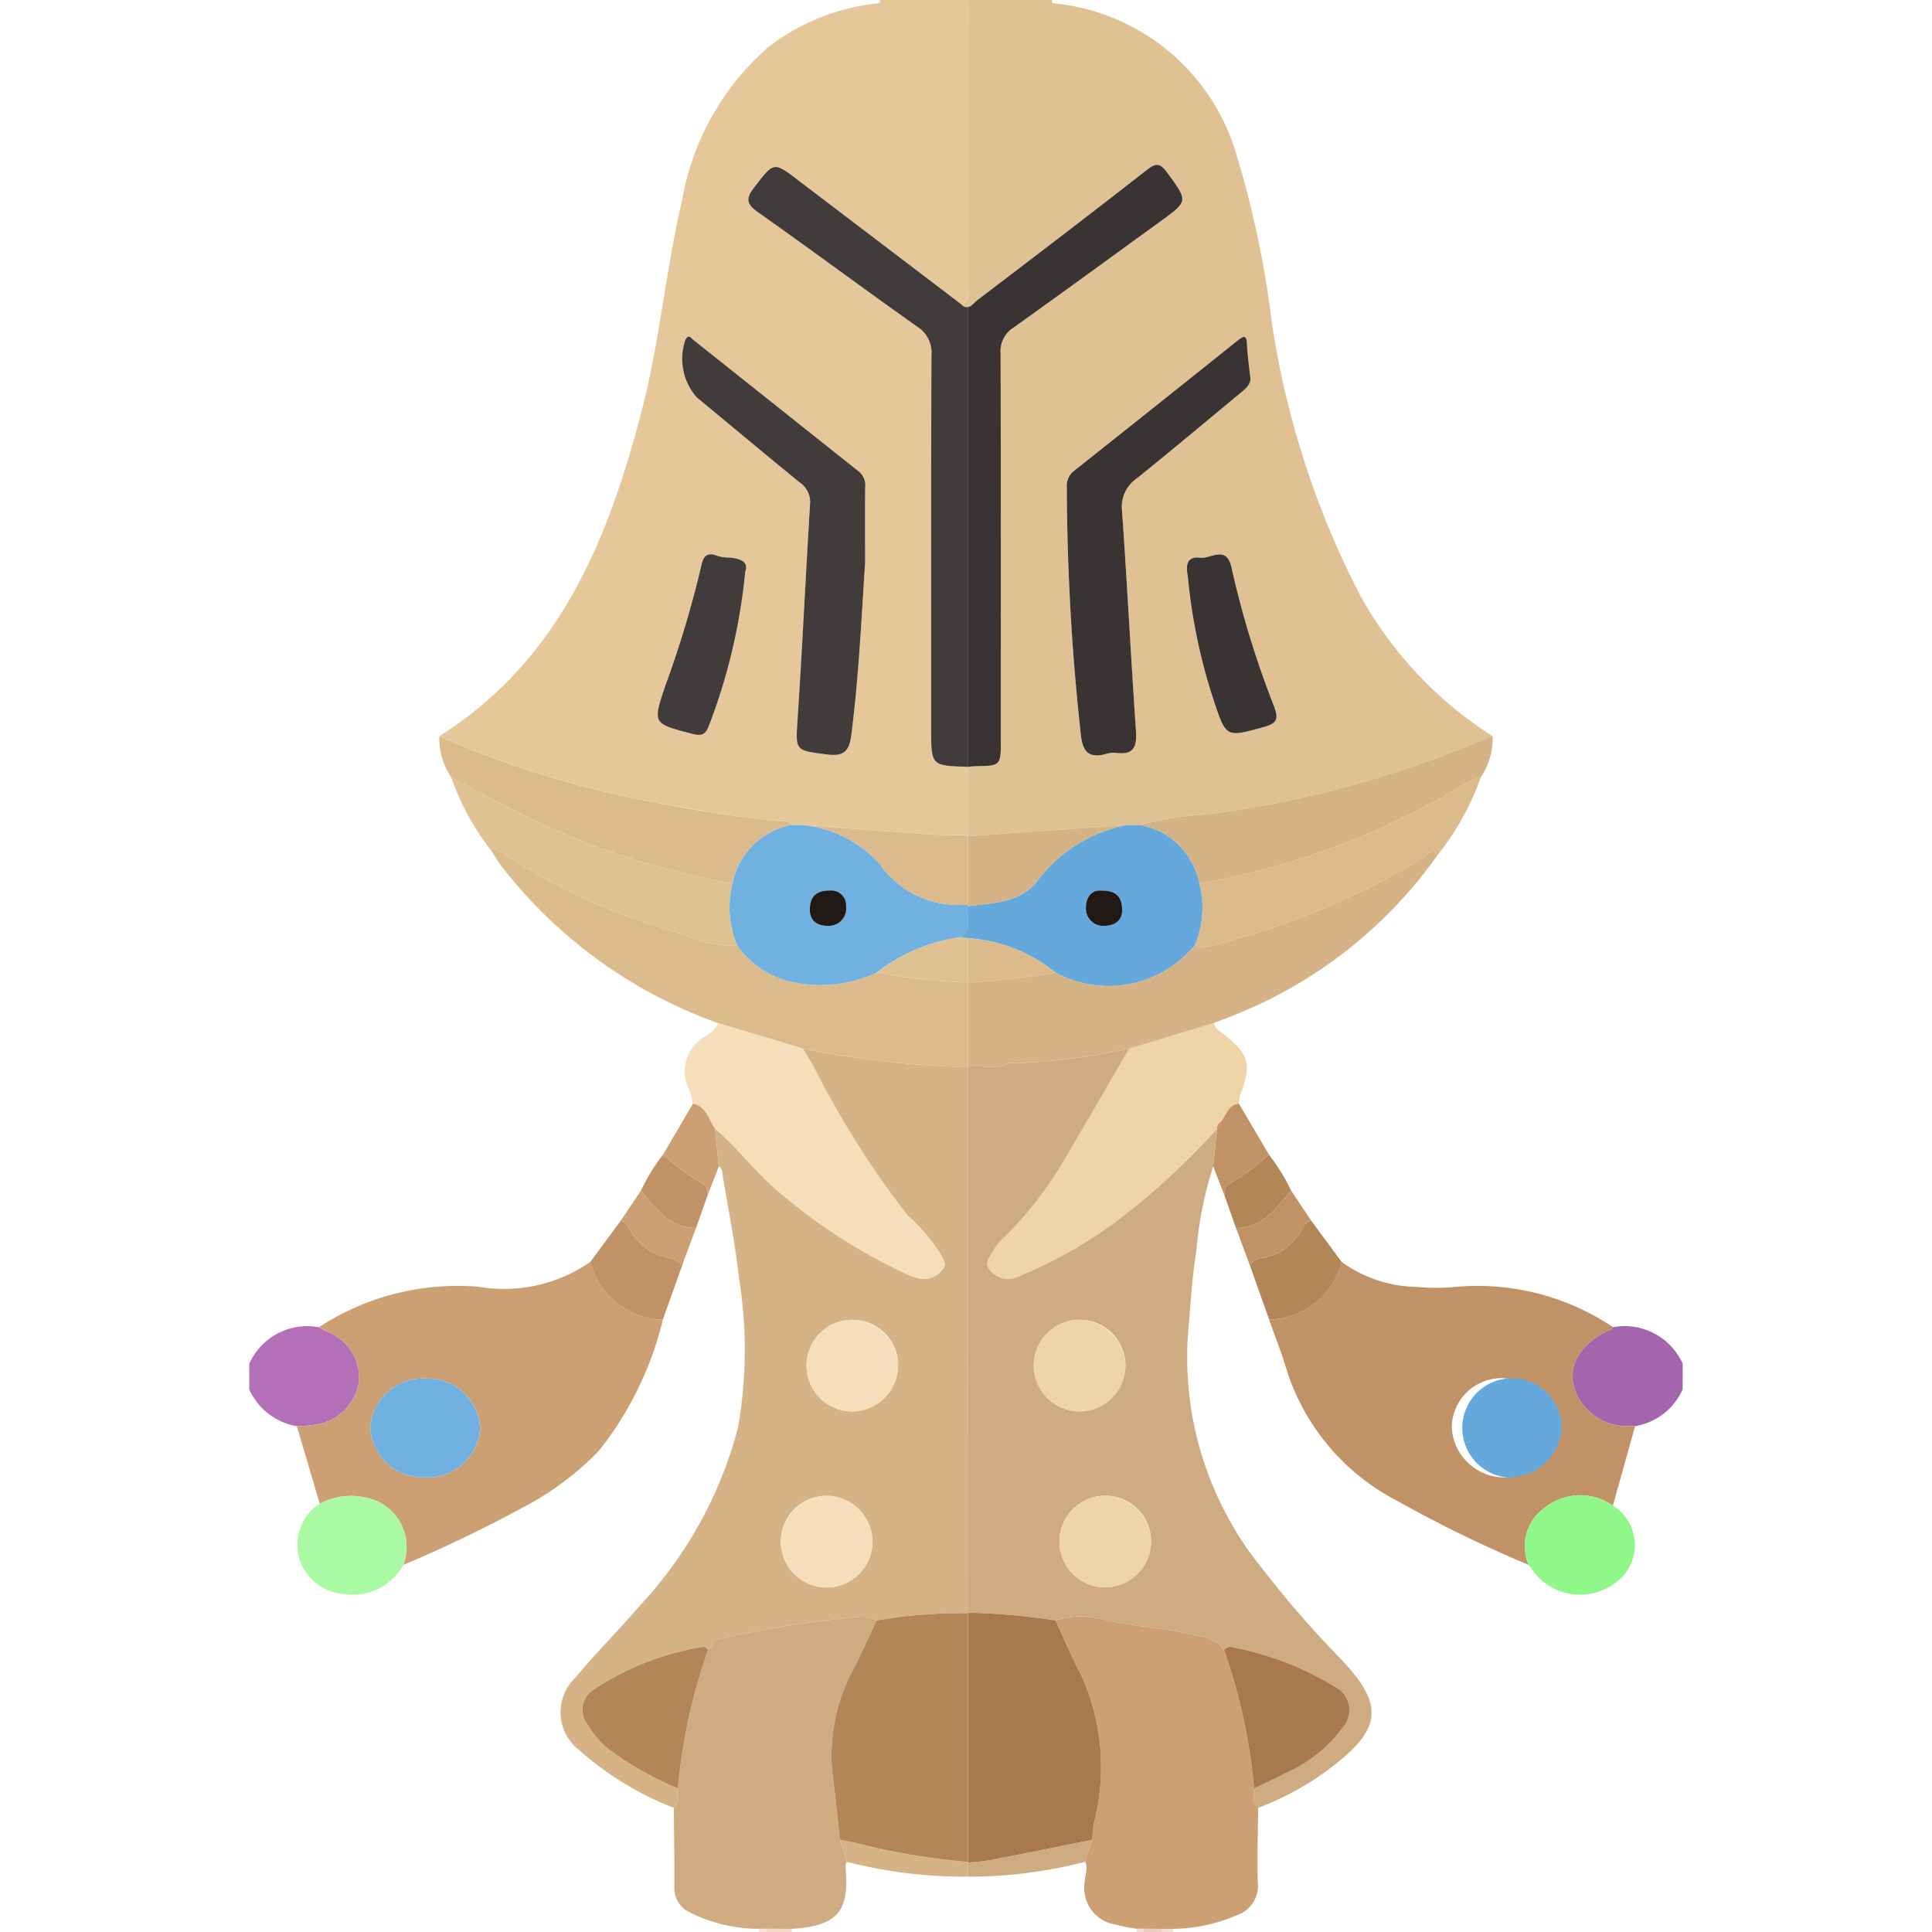 <svg xmlns="http://www.w3.org/2000/svg" viewBox="0 0 32 32"><path d="M4.917 23.623a1.059 1.059 0 01-.788-.61v-.425a1.053 1.053 0 011.153-.605c.043.024.086.05.13.07a.822.822 0 01.536.803.844.844 0 01-.67.732 2.49 2.49 0 01-.36.035z" fill="#b370b9"/><path d="M27.87 23.013a1.057 1.057 0 01-.788.61l-.09-.004a.91.91 0 01-.931-.673c-.08-.375.148-.717.613-.924a.202.202 0 00.044-.04 1.055 1.055 0 011.153.606z" fill="#a366ad"/><path d="M13.121 31.948a.24.24 0 00-.005.052h-.425l-.002-.055z" fill="#f4d9cb"/><path d="M19.249 32h-.304a.414.414 0 00-.002-.055l.308.003a.226.226 0 00-.002.052z" fill="#e9cec1"/><path d="M19.249 32a.227.227 0 01.002-.052h.183a.194.194 0 00-.003.052z" fill="#f1e0d8"/><path d="M12.69 31.945V32h-.12a.275.275 0 00-.004-.053z" fill="#f8e4db"/><path d="M18.943 31.945a.411.411 0 01.002.055h-.121a.274.274 0 00-.003-.054z" fill="#f1e1d9"/><path d="M16.037.079V0h-1.464a.497.497 0 01-.002.052 3.573 3.573 0 00-1.86.74A4.36 4.36 0 0011.3 3.305c-.273 1.157-.372 2.35-.672 3.503-.558 2.144-1.364 4.131-3.35 5.385a16.28 16.28 0 003.773 1.133c.622.114 1.245.22 1.875.276.07.006.143-.002.195.06l.234.006c.701.052 1.402.106 2.104.154.19.013.382.006.573.009q0-.566-.002-1.131c-.606-.02-.606-.02-.606-.63 0-2.063-.003-4.126.005-6.19a.508.508 0 00-.24-.473c-.883-.625-1.751-1.27-2.635-1.895-.199-.14-.199-.232-.056-.416.326-.422.312-.426.744-.096q1.336 1.021 2.677 2.036c.085-.022.112-.067.119-.119v-.071a1.075 1.075 0 01-.01-.11q.008-2.33.005-4.657zm-3.693 9.386a9.7 9.7 0 01-.605 2.562c-.057.142-.12.167-.272.128-.662-.172-.66-.163-.442-.812a17.114 17.114 0 00.59-1.97c.032-.155.09-.236.263-.167a.736.736 0 00.209.03c.186.015.315.074.257.229zm1.876-1.659a.292.292 0 01.11.263c-.004.415-.001.83-.001 1.244-.062.96-.107 1.918-.23 2.872-.038.288-.153.343-.41.31-.529-.068-.513-.058-.477-.603.077-1.18.133-2.362.205-3.543a.389.389 0 00-.17-.357c-.572-.467-1.139-.94-1.707-1.411a.962.962 0 01-.186-.957c.054-.097.097-.02.136.01l2.73 2.172z" fill="#e5c79a"/><path d="M16.037 4.847v.071a.293.293 0 000-.071z" fill="#dd9b7b"/><path d="M4.917 23.623a2.49 2.49 0 00.36-.035.844.844 0 00.671-.732.822.822 0 00-.536-.803c-.044-.02-.087-.046-.13-.07a4.197 4.197 0 012.647-.67 2.51 2.51 0 001.85-.412 1.272 1.272 0 001.2.957 5.595 5.595 0 01-1.062 2.175 4.903 4.903 0 01-1.252.933 22.33 22.33 0 01-1.985.954.836.836 0 00-.43-1.054 1.115 1.115 0 00-.954.04zm2.107.847a.878.878 0 00.93-.807.868.868 0 00-.875-.83.882.882 0 00-.945.79.867.867 0 00.89.847z" fill="#cda073"/><path d="M11.897 16.947a7.887 7.887 0 01-3.578-2.584c-.067-.087-.123-.183-.183-.275.062-.063.117-.008.159.022a10.283 10.283 0 003.066 1.377 1.67 1.67 0 00.85.17 1.485 1.485 0 00.902.606 2.205 2.205 0 001.407-.154 10.549 10.549 0 001.51.164v1.386l.001.018a16.5 16.5 0 01-2.733-.309z" fill="#dbba8c"/><path d="M11.897 16.947l1.4.421c.063.104.127.206.187.311a15.113 15.113 0 001.546 2.449 3.073 3.073 0 01.532.614c.045.093.146.188.038.3a.382.382 0 01-.35.14 1.104 1.104 0 01-.257-.088 9.299 9.299 0 01-2.146-1.397c-.362-.31-.638-.698-1.003-.998-.106-.155-.143-.368-.366-.42a1.519 1.519 0 00-.049-.203.663.663 0 01.263-.914.516.516 0 00.205-.215z" fill="#f5deb9"/><path d="M7.276 12.194a16.277 16.277 0 003.774 1.133 20.3 20.3 0 001.875.276c.07.006.143-.002.195.06a1.225 1.225 0 00-.986.972 13.074 13.074 0 01-3.57-1.185c-.367-.187-.728-.385-1.092-.578a1.156 1.156 0 01-.196-.678z" fill="#dbba8c"/><path d="M7.473 12.872c.363.193.724.391 1.091.578a13.074 13.074 0 003.57 1.185 1.593 1.593 0 00.077 1.022 1.67 1.67 0 01-.85-.17 10.283 10.283 0 01-3.066-1.377c-.042-.03-.097-.085-.16-.022a4.259 4.259 0 01-.662-1.216z" fill="#e0c193"/><path d="M10.978 21.858a1.272 1.272 0 01-1.2-.957l.5-.677c.07.002.102.051.132.104a.958.958 0 00.72.518c.06.01.113.072.17.11zm.742-2.06l-.191.542c-.444-.001-.667-.329-.913-.62a3.283 3.283 0 01.367-.598 3.551 3.551 0 00.642.476c.092.041.093.12.096.2z" fill="#c09265"/><path d="M11.72 19.798c-.002-.08-.003-.159-.095-.2a3.551 3.551 0 01-.642-.476l.495-.844c.223.053.26.266.366.42l.062.622zm-1.104-.078c.246.291.469.619.913.62l-.23.616c-.056-.038-.109-.1-.17-.11a.958.958 0 01-.719-.518c-.03-.053-.062-.102-.132-.104z" fill="#cda073"/><path d="M22.528 9.86a14.506 14.506 0 01-1.46-4.5 16.497 16.497 0 00-.6-2.837 3.502 3.502 0 00-3.04-2.47.454.454 0 01-.001-.053h-1.39v.079h-.005q0 2.329-.005 4.657c0 .105.073.255-.11.301.13.141.198-.01.272-.067.94-.716 1.881-1.432 2.812-2.16.153-.12.22-.102.328.045.352.479.357.474-.113.815-.81.587-1.617 1.178-2.432 1.758a.46.46 0 00-.211.428c.006 2.133.004 4.266.004 6.399 0 .429 0 .429-.427.436-.04.001-.08.006-.121.01l.002 1.131-.002.018 2.617-.182.235-.005a5.632 5.632 0 011.09-.173 17.236 17.236 0 004.666-1.272.505.505 0 01.088-.023 6.474 6.474 0 01-2.197-2.335zm-3.697-1.938a.57.57 0 00-.247.536c.085 1.2.145 2.4.228 3.6.02.269.006.46-.34.41a.52.52 0 00-.179.027c-.252.058-.353-.036-.388-.299a38.658 38.658 0 01-.235-4.113.32.32 0 01.124-.289q1.355-1.073 2.704-2.153c.097-.078.15-.1.156.06.006.161.03.321.05.514.041.141-.077.227-.188.319-.56.463-1.118.932-1.685 1.388zm2.107 4.118c-.63.174-.628.185-.835-.44a9.349 9.349 0 01-.43-2.065c-.034-.173-.015-.326.204-.297.183.023.447-.23.527.191a15.551 15.551 0 00.703 2.282c.07.198.044.27-.169.329z" fill="#e0c193"/><path d="M26.718 21.983a.202.202 0 01-.044.039c-.465.207-.693.55-.613.924a.91.91 0 00.93.673l.091.004-.368 1.315a.938.938 0 00-1.13.036.775.775 0 00-.264.945 20.79 20.79 0 01-2.195-1.07 3.699 3.699 0 01-1.825-2.195c-.081-.269-.185-.53-.279-.796a1.273 1.273 0 001.2-.957 2.183 2.183 0 001.245.414 3.314 3.314 0 00.606.003 4.03 4.03 0 012.646.665zm-1.762 2.487a.824.824 0 10-.91-.827.873.873 0 00.91.827z" fill="#c09265"/><path d="M18.702 17.368l1.401-.423c.025.098.11.142.18.197.405.323.45.49.262.99a.774.774 0 00-.025.147c-.184.017-.205.197-.3.301a.128.128 0 00-.063.12 12.043 12.043 0 01-1.711 1.563 7.612 7.612 0 01-1.609.893.371.371 0 01-.436-.115c-.126-.135.018-.244.068-.352a.826.826 0 01.176-.205 6.428 6.428 0 00.978-1.261c.362-.617.72-1.236 1.08-1.855z" fill="#efd4a7"/><path d="M24.637 12.218a17.236 17.236 0 01-4.666 1.272 5.633 5.633 0 00-1.09.173 1.223 1.223 0 01.984.972 12.649 12.649 0 004.44-1.674 1.291 1.291 0 01.223-.089 1.166 1.166 0 00.197-.677.505.505 0 00-.088.023z" fill="#d5b387"/><path d="M19.865 14.635a12.647 12.647 0 004.44-1.674 1.288 1.288 0 01.223-.089 4.497 4.497 0 01-.717 1.29c-.093-.133-.157-.009-.22.032a12.588 12.588 0 01-3.673 1.503.102.102 0 01-.129-.04 1.586 1.586 0 00.076-1.022z" fill="#dbba8c"/><path d="M22.222 20.901a1.273 1.273 0 01-1.2.957l-.321-.902a.28.28 0 01.198-.12.886.886 0 00.657-.459c.036-.063.066-.15.165-.154zm-1.75-.561l-.192-.542c.002-.08.003-.16.095-.2a3.575 3.575 0 00.642-.475 3.245 3.245 0 01.367.596c-.246.292-.468.62-.912.621z" fill="#b38658"/><path d="M21.017 19.123a3.575 3.575 0 01-.642.475c-.092.04-.093.12-.095.2l-.185-.478.062-.62a.118.118 0 00.063-.12c.095-.104.116-.284.3-.3zm-.545 1.217c.444-.001.666-.329.912-.621l.337.504c-.099.003-.129.091-.165.154a.886.886 0 01-.657.459.28.28 0 00-.198.12z" fill="#c09265"/><path d="M20.157 18.7l-.062.62a6.111 6.111 0 00-.278 1.382c-.072.448-.097.904-.137 1.357a5.54 5.54 0 001.231 3.927 17.105 17.105 0 001.293 1.488c.717.752.69 1.15-.125 1.777a4.775 4.775 0 01-1.24.693c-.115-.088-.06-.212-.067-.322.18-.088.366-.169.542-.264a2.293 2.293 0 00.928-.748.433.433 0 00-.134-.674 5.155 5.155 0 00-1.735-.661c-.028-.007-.067.033-.1.05a.491.491 0 00-.281-.197c-.553-.148-1.126-.175-1.682-.296a1.397 1.397 0 00-.828.007 11.167 11.167 0 00-1.455-.129l.004-9.033-.002-.018.124.006c.184-.013.375.055.55-.053a10.346 10.346 0 002-.244c-.36.618-.718 1.238-1.08 1.855a6.428 6.428 0 01-.978 1.261.826.826 0 00-.176.205c-.05.108-.194.217-.068.352a.371.371 0 00.436.115 7.612 7.612 0 001.609-.893 12.043 12.043 0 001.711-1.563zm-1.516 3.907a.759.759 0 10-.74.77.778.778 0 00.74-.77zm.425 2.926a.759.759 0 10-.751.759.777.777 0 00.751-.759z" fill="#cfab81"/><path d="M20.772 29.622c.007.11-.048.234.068.322-.004.413-.02.826-.006 1.238a.517.517 0 01-.346.54 2.773 2.773 0 01-1.054.226h-.183l-.308-.003-.122.001a2.99 2.99 0 01-.353-.071.612.612 0 01-.5-.716c.002-.107.06-.214.007-.322l.114-.364c.01-.09.013-.18.028-.27a3.685 3.685 0 00-.213-2.466c-.156-.29-.282-.598-.422-.897a1.397 1.397 0 01.827-.008c.557.121 1.13.148 1.683.296a.491.491 0 01.28.198 9.345 9.345 0 01.5 2.296z" fill="#cda073"/><path d="M25.32 25.92a.775.775 0 01.265-.946.938.938 0 011.129-.036.767.767 0 01.156 1.179.972.972 0 01-1.382.015 2.668 2.668 0 01-.168-.213z" fill="#8ff888"/><path d="M16.031 17.677l-.004 9.033.005.01a8.005 8.005 0 00-1.513.12.512.512 0 00-.26-.062 17.897 17.897 0 00-2.338.368c-.106.021-.126.123-.192.18-.024-.018-.052-.055-.07-.05a4.599 4.599 0 00-1.837.715.393.393 0 00-.096.566 1.562 1.562 0 00.35.41 5.35 5.35 0 001.152.654c-.007.11.048.234-.067.323a5.184 5.184 0 01-1.567-.956.79.79 0 01-.057-1.207c.34-.412.721-.79 1.069-1.196a6.856 6.856 0 001.617-2.938 7.446 7.446 0 00.019-2.468c-.063-.58-.182-1.153-.275-1.73-.008-.049-.01-.1-.061-.13l-.062-.62c.365.3.641.688 1.003.998a9.299 9.299 0 002.146 1.397 1.104 1.104 0 00.257.087.382.382 0 00.35-.139c.108-.112.007-.207-.038-.3a3.073 3.073 0 00-.532-.614 15.113 15.113 0 01-1.546-2.449c-.06-.105-.124-.207-.186-.31a16.498 16.498 0 002.733.308zm-2.334 7.098a.759.759 0 10.754.755.777.777 0 00-.754-.755zm1.18-2.147a.759.759 0 10-.761.75.778.778 0 00.76-.75z" fill="#d5b387"/><path d="M11.729 27.326c.066-.057.086-.159.192-.18a17.897 17.897 0 012.337-.368.512.512 0 01.26.062c-.114.245-.227.491-.344.735a3.023 3.023 0 00-.394 1.734c.051.386.088.775.132 1.162l.113.366a.263.263 0 00-.02.083c.067.745-.13.975-.884 1.028l-.432-.003-.123.002a2.58 2.58 0 01-1.134-.268.449.449 0 01-.263-.436c.004-.433-.005-.866-.008-1.3.115-.088.06-.212.067-.322a9.344 9.344 0 01.5-2.295z" fill="#cfab81"/><path d="M5.296 24.905a1.115 1.115 0 01.954-.04.836.836 0 01.43 1.055.955.955 0 01-.967.484.843.843 0 01-.75-.572.818.818 0 01.333-.927z" fill="#a9faa2"/><path d="M14.025 30.837l-.113-.366c.088.018.176.037.264.053a10.903 10.903 0 001.857.317l-.005.01.003.232a7.721 7.721 0 01-2.006-.246z" fill="#d5b387"/><path d="M16.031 31.083l-.003-.231c.129-.015.26-.02.386-.045.56-.108 1.117-.222 1.675-.334l-.114.364a7.693 7.693 0 01-1.944.246z" fill="#cfab81"/><path d="M15.918 5.037l-2.677-2.036c-.431-.33-.418-.325-.744.096-.143.184-.143.276.056.417.884.623 1.752 1.269 2.635 1.894a.508.508 0 01.24.474c-.008 2.063-.005 4.126-.005 6.19 0 .61 0 .61.606.629h.008V5.086a.117.117 0 01-.119-.05z" fill="#413b3b"/><path d="M16.577 12.255c0-2.133.002-4.266-.004-6.4a.46.46 0 01.211-.427c.815-.58 1.622-1.171 2.432-1.758.47-.34.465-.336.113-.815-.109-.147-.175-.165-.328-.045-.931.728-1.871 1.444-2.812 2.16-.047.036-.093.103-.152.117V12.7c.038-.003.075-.008.113-.009.427-.007.427-.007.427-.436z" fill="#3a3333"/><path d="M14.329 9.313c-.062.96-.107 1.918-.23 2.872-.038.289-.153.343-.41.31-.529-.068-.513-.058-.477-.603.077-1.18.133-2.362.205-3.543a.389.389 0 00-.17-.357c-.572-.467-1.139-.94-1.707-1.411a.963.963 0 01-.186-.957c.054-.097.097-.02.136.01l2.73 2.172a.293.293 0 01.11.263c-.004.415-.001.83-.001 1.244z" fill="#413b3b"/><path d="M12.211 15.657a1.593 1.593 0 01-.077-1.022 1.225 1.225 0 01.986-.972l.234.006a1.988 1.988 0 011.222.648 1.587 1.587 0 001.216.67l.241.002-.005.02c-.029.173.09.377-.11.513a2.908 2.908 0 00-1.398.587 2.205 2.205 0 01-1.407.154 1.485 1.485 0 01-.902-.606zm1.533-.908c-.228.003-.323.1-.33.299-.009.221.14.29.307.287a.287.287 0 00.292-.32.246.246 0 00-.269-.266z" fill="#71b1e1"/><path d="M12.344 9.465a9.699 9.699 0 01-.605 2.563c-.057.142-.12.166-.272.127-.662-.172-.66-.164-.442-.812a17.121 17.121 0 00.59-1.97c.032-.155.09-.236.263-.167a.737.737 0 00.209.03c.186.015.315.074.257.229z" fill="#413b3b"/><path d="M7.024 24.47a.867.867 0 01-.89-.847.882.882 0 01.945-.79.868.868 0 01.874.83.878.878 0 01-.93.807z" fill="#71b1e1"/><path d="M14.52 16.109a2.907 2.907 0 011.397-.587l.114.018-.001.733a10.549 10.549 0 01-1.51-.164z" fill="#e0c193"/><path d="M20.703 6.215c.042.141-.076.227-.187.319-.56.463-1.118.932-1.685 1.388a.57.57 0 00-.247.536c.085 1.2.145 2.4.228 3.6.02.27.006.46-.34.41a.516.516 0 00-.179.027c-.252.058-.353-.036-.388-.299a38.643 38.643 0 01-.235-4.113.319.319 0 01.124-.288q1.355-1.074 2.704-2.154c.097-.078.15-.1.156.06.006.161.03.322.05.514z" fill="#3a3333"/><path d="M16.031 15.54l-.114-.018c.2-.136.082-.34.111-.512.419-.053.883-.061 1.155-.423a2.42 2.42 0 011.463-.919l.235-.005a1.223 1.223 0 01.984.972 1.585 1.585 0 01-.076 1.023 1.849 1.849 0 01-2.31.45 2.548 2.548 0 00-1.448-.568zm2.21-.789c-.163-.013-.253.116-.254.276a.287.287 0 00.303.309c.17-.005.31-.08.296-.3-.014-.2-.118-.287-.346-.285z" fill="#65a9dc"/><path d="M19.672 9.535c-.033-.173-.014-.325.205-.297.182.023.447-.23.527.191a15.552 15.552 0 00.703 2.282c.07.198.044.27-.169.329-.63.174-.628.185-.835-.44a9.347 9.347 0 01-.43-2.065z" fill="#3a3333"/><path d="M18.646 13.668a2.42 2.42 0 00-1.463.92c-.273.36-.736.37-1.155.422l.005-.02-.003-.053V13.85l2.616-.182z" fill="#d5b387"/><path d="M24.956 24.47a.823.823 0 11.91-.827.873.873 0 01-.91.827z" fill="#65a9dc"/><path d="M16.031 15.54a2.548 2.548 0 011.449.567 10.874 10.874 0 01-1.45.166z" fill="#dbba8c"/><path d="M23.591 14.194a12.587 12.587 0 01-3.672 1.503.102.102 0 01-.13-.04 1.849 1.849 0 01-2.31.45 10.873 10.873 0 01-1.45.165l.001.001v1.386l.123.006c.044-.028.044-.028 0 0 .184-.013.375.055.55-.053a10.328 10.328 0 002-.244l1.4-.423c.113-.043.227-.084.337-.131a7.52 7.52 0 003.371-2.652c-.093-.133-.157-.009-.22.032z" fill="#d5b387"/><path d="M20.22 18.58a.118.118 0 01-.063.12.128.128 0 01.063-.12z" fill="#c88e71"/><path d="M18.09 30.473c-.559.112-1.117.226-1.676.334-.127.025-.257.03-.386.045l.005-.011v-4.12l-.006-.01a11.158 11.158 0 011.455.128c.14.3.266.607.422.898a3.685 3.685 0 01.213 2.466c-.015.089-.019.18-.028.27zm2.682-.851a9.345 9.345 0 00-.5-2.296c.034-.018.074-.058.1-.051a5.155 5.155 0 011.736.661.433.433 0 01.134.674 2.293 2.293 0 01-.928.748c-.177.095-.361.176-.542.264z" fill="#a7794c"/><path d="M18.641 22.607a.759.759 0 11-.763-.747.779.779 0 01.763.747zm.425 2.926a.759.759 0 11-.751-.758.777.777 0 01.751.758z" fill="#efd4a7"/><path d="M16.032 26.72l.001 4.12a10.908 10.908 0 01-1.857-.316c-.088-.016-.176-.035-.264-.053-.044-.387-.08-.776-.132-1.162a3.023 3.023 0 01.394-1.734c.117-.244.23-.49.345-.735a8.006 8.006 0 011.513-.12zm-4.303.606a9.344 9.344 0 00-.501 2.295 5.354 5.354 0 01-1.152-.654 1.562 1.562 0 01-.35-.41.393.393 0 01.096-.565 4.599 4.599 0 011.837-.717c.018-.004.046.033.07.05z" fill="#b38658"/><path d="M13.697 24.775a.759.759 0 11-.763.747.776.776 0 01.763-.747zm1.179-2.147a.759.759 0 11-.741-.768.777.777 0 01.741.768z" fill="#f5deb9"/><path d="M13.744 14.75a.246.246 0 01.27.265.287.287 0 01-.293.32c-.167.002-.316-.066-.307-.287.007-.199.102-.296.33-.299z" fill="#211915"/><path d="M16.033 14.99l-.003-.053-.001-1.086.002-.019c-.19-.002-.383.004-.573-.01-.702-.047-1.403-.101-2.104-.153a1.988 1.988 0 011.222.648 1.586 1.586 0 001.216.67z" fill="#dbba8c"/><path d="M18.24 14.751c.228-.002.332.085.346.286.015.218-.125.294-.296.299a.287.287 0 01-.303-.309c0-.16.09-.29.253-.276z" fill="#211915"/></svg>